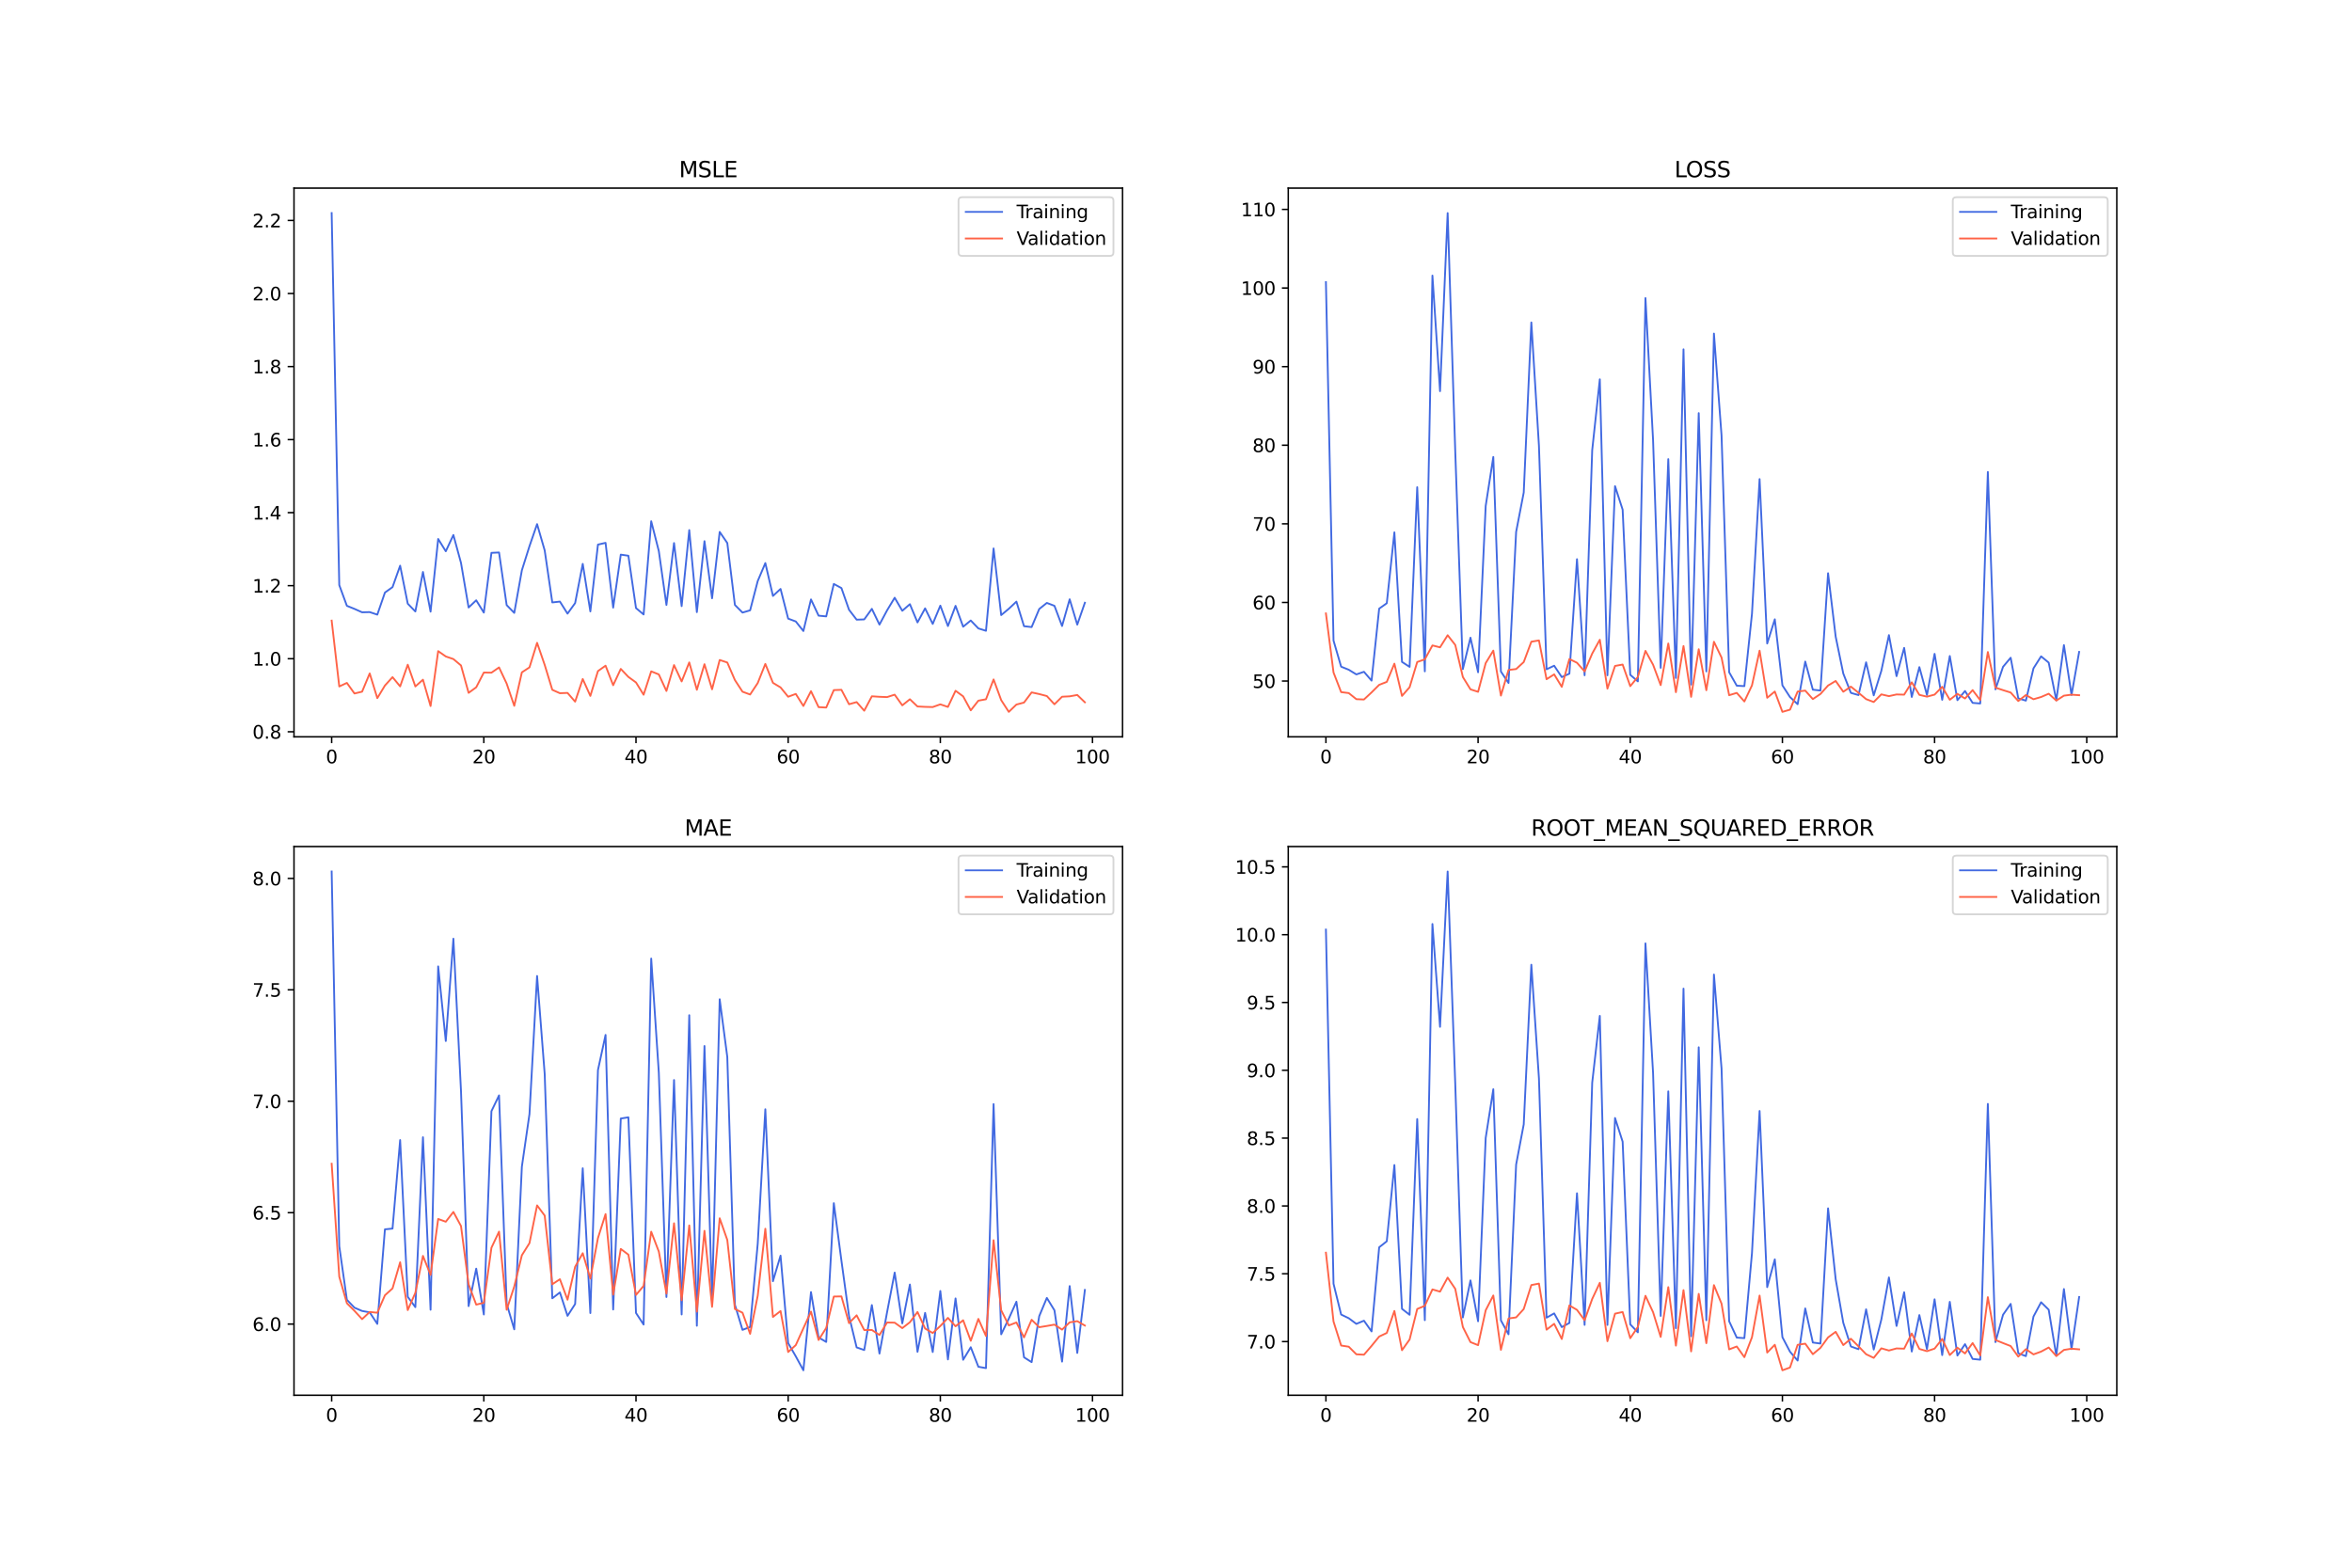 <?xml version="1.0" encoding="utf-8" standalone="no"?>
<!DOCTYPE svg PUBLIC "-//W3C//DTD SVG 1.1//EN"
  "http://www.w3.org/Graphics/SVG/1.1/DTD/svg11.dtd">
<svg xmlns:xlink="http://www.w3.org/1999/xlink" width="1296pt" height="864pt" viewBox="0 0 1296 864" xmlns="http://www.w3.org/2000/svg" version="1.1">
 <defs>
  <style type="text/css">*{stroke-linejoin: round; stroke-linecap: butt}</style>
 </defs>
 <g id="figure_1">
  <g id="patch_1">
   <path d="M 0 864 
L 1296 864 
L 1296 0 
L 0 0 
z
" style="fill: #ffffff"/>
  </g>
  <g id="axes_1">
   <g id="patch_2">
    <path d="M 162 406.08 
L 618.545 406.08 
L 618.545 103.68 
L 162 103.68 
z
" style="fill: #ffffff"/>
   </g>
   <g id="matplotlib.axis_1">
    <g id="xtick_1">
     <g id="line2d_1">
      <defs>
       <path id="mf949673b8b" d="M 0 0 
L 0 3.5 
" style="stroke: #000000; stroke-width: 0.8"/>
      </defs>
      <g>
       <use xlink:href="#mf949673b8b" x="182.752" y="406.08" style="stroke: #000000; stroke-width: 0.8"/>
      </g>
     </g>
     <g id="text_1">
      <!-- 0 -->
      <g transform="translate(179.571 420.678) scale(0.1 -0.1)">
       <defs>
        <path id="DejaVuSans-30" d="M 2034 4250 
Q 1547 4250 1301 3770 
Q 1056 3291 1056 2328 
Q 1056 1369 1301 889 
Q 1547 409 2034 409 
Q 2525 409 2770 889 
Q 3016 1369 3016 2328 
Q 3016 3291 2770 3770 
Q 2525 4250 2034 4250 
z
M 2034 4750 
Q 2819 4750 3233 4129 
Q 3647 3509 3647 2328 
Q 3647 1150 3233 529 
Q 2819 -91 2034 -91 
Q 1250 -91 836 529 
Q 422 1150 422 2328 
Q 422 3509 836 4129 
Q 1250 4750 2034 4750 
z
" transform="scale(0.016)"/>
       </defs>
       <use xlink:href="#DejaVuSans-30"/>
      </g>
     </g>
    </g>
    <g id="xtick_2">
     <g id="line2d_2">
      <g>
       <use xlink:href="#mf949673b8b" x="266.599" y="406.08" style="stroke: #000000; stroke-width: 0.8"/>
      </g>
     </g>
     <g id="text_2">
      <!-- 20 -->
      <g transform="translate(260.236 420.678) scale(0.1 -0.1)">
       <defs>
        <path id="DejaVuSans-32" d="M 1228 531 
L 3431 531 
L 3431 0 
L 469 0 
L 469 531 
Q 828 903 1448 1529 
Q 2069 2156 2228 2338 
Q 2531 2678 2651 2914 
Q 2772 3150 2772 3378 
Q 2772 3750 2511 3984 
Q 2250 4219 1831 4219 
Q 1534 4219 1204 4116 
Q 875 4013 500 3803 
L 500 4441 
Q 881 4594 1212 4672 
Q 1544 4750 1819 4750 
Q 2544 4750 2975 4387 
Q 3406 4025 3406 3419 
Q 3406 3131 3298 2873 
Q 3191 2616 2906 2266 
Q 2828 2175 2409 1742 
Q 1991 1309 1228 531 
z
" transform="scale(0.016)"/>
       </defs>
       <use xlink:href="#DejaVuSans-32"/>
       <use xlink:href="#DejaVuSans-30" x="63.623"/>
      </g>
     </g>
    </g>
    <g id="xtick_3">
     <g id="line2d_3">
      <g>
       <use xlink:href="#mf949673b8b" x="350.446" y="406.08" style="stroke: #000000; stroke-width: 0.8"/>
      </g>
     </g>
     <g id="text_3">
      <!-- 40 -->
      <g transform="translate(344.083 420.678) scale(0.1 -0.1)">
       <defs>
        <path id="DejaVuSans-34" d="M 2419 4116 
L 825 1625 
L 2419 1625 
L 2419 4116 
z
M 2253 4666 
L 3047 4666 
L 3047 1625 
L 3713 1625 
L 3713 1100 
L 3047 1100 
L 3047 0 
L 2419 0 
L 2419 1100 
L 313 1100 
L 313 1709 
L 2253 4666 
z
" transform="scale(0.016)"/>
       </defs>
       <use xlink:href="#DejaVuSans-34"/>
       <use xlink:href="#DejaVuSans-30" x="63.623"/>
      </g>
     </g>
    </g>
    <g id="xtick_4">
     <g id="line2d_4">
      <g>
       <use xlink:href="#mf949673b8b" x="434.292" y="406.08" style="stroke: #000000; stroke-width: 0.8"/>
      </g>
     </g>
     <g id="text_4">
      <!-- 60 -->
      <g transform="translate(427.93 420.678) scale(0.1 -0.1)">
       <defs>
        <path id="DejaVuSans-36" d="M 2113 2584 
Q 1688 2584 1439 2293 
Q 1191 2003 1191 1497 
Q 1191 994 1439 701 
Q 1688 409 2113 409 
Q 2538 409 2786 701 
Q 3034 994 3034 1497 
Q 3034 2003 2786 2293 
Q 2538 2584 2113 2584 
z
M 3366 4563 
L 3366 3988 
Q 3128 4100 2886 4159 
Q 2644 4219 2406 4219 
Q 1781 4219 1451 3797 
Q 1122 3375 1075 2522 
Q 1259 2794 1537 2939 
Q 1816 3084 2150 3084 
Q 2853 3084 3261 2657 
Q 3669 2231 3669 1497 
Q 3669 778 3244 343 
Q 2819 -91 2113 -91 
Q 1303 -91 875 529 
Q 447 1150 447 2328 
Q 447 3434 972 4092 
Q 1497 4750 2381 4750 
Q 2619 4750 2861 4703 
Q 3103 4656 3366 4563 
z
" transform="scale(0.016)"/>
       </defs>
       <use xlink:href="#DejaVuSans-36"/>
       <use xlink:href="#DejaVuSans-30" x="63.623"/>
      </g>
     </g>
    </g>
    <g id="xtick_5">
     <g id="line2d_5">
      <g>
       <use xlink:href="#mf949673b8b" x="518.139" y="406.08" style="stroke: #000000; stroke-width: 0.8"/>
      </g>
     </g>
     <g id="text_5">
      <!-- 80 -->
      <g transform="translate(511.776 420.678) scale(0.1 -0.1)">
       <defs>
        <path id="DejaVuSans-38" d="M 2034 2216 
Q 1584 2216 1326 1975 
Q 1069 1734 1069 1313 
Q 1069 891 1326 650 
Q 1584 409 2034 409 
Q 2484 409 2743 651 
Q 3003 894 3003 1313 
Q 3003 1734 2745 1975 
Q 2488 2216 2034 2216 
z
M 1403 2484 
Q 997 2584 770 2862 
Q 544 3141 544 3541 
Q 544 4100 942 4425 
Q 1341 4750 2034 4750 
Q 2731 4750 3128 4425 
Q 3525 4100 3525 3541 
Q 3525 3141 3298 2862 
Q 3072 2584 2669 2484 
Q 3125 2378 3379 2068 
Q 3634 1759 3634 1313 
Q 3634 634 3220 271 
Q 2806 -91 2034 -91 
Q 1263 -91 848 271 
Q 434 634 434 1313 
Q 434 1759 690 2068 
Q 947 2378 1403 2484 
z
M 1172 3481 
Q 1172 3119 1398 2916 
Q 1625 2713 2034 2713 
Q 2441 2713 2670 2916 
Q 2900 3119 2900 3481 
Q 2900 3844 2670 4047 
Q 2441 4250 2034 4250 
Q 1625 4250 1398 4047 
Q 1172 3844 1172 3481 
z
" transform="scale(0.016)"/>
       </defs>
       <use xlink:href="#DejaVuSans-38"/>
       <use xlink:href="#DejaVuSans-30" x="63.623"/>
      </g>
     </g>
    </g>
    <g id="xtick_6">
     <g id="line2d_6">
      <g>
       <use xlink:href="#mf949673b8b" x="601.986" y="406.08" style="stroke: #000000; stroke-width: 0.8"/>
      </g>
     </g>
     <g id="text_6">
      <!-- 100 -->
      <g transform="translate(592.442 420.678) scale(0.1 -0.1)">
       <defs>
        <path id="DejaVuSans-31" d="M 794 531 
L 1825 531 
L 1825 4091 
L 703 3866 
L 703 4441 
L 1819 4666 
L 2450 4666 
L 2450 531 
L 3481 531 
L 3481 0 
L 794 0 
L 794 531 
z
" transform="scale(0.016)"/>
       </defs>
       <use xlink:href="#DejaVuSans-31"/>
       <use xlink:href="#DejaVuSans-30" x="63.623"/>
       <use xlink:href="#DejaVuSans-30" x="127.246"/>
      </g>
     </g>
    </g>
   </g>
   <g id="matplotlib.axis_2">
    <g id="ytick_1">
     <g id="line2d_7">
      <defs>
       <path id="m1b4056382f" d="M 0 0 
L -3.5 0 
" style="stroke: #000000; stroke-width: 0.8"/>
      </defs>
      <g>
       <use xlink:href="#m1b4056382f" x="162" y="403.299" style="stroke: #000000; stroke-width: 0.8"/>
      </g>
     </g>
     <g id="text_7">
      <!-- 0.8 -->
      <g transform="translate(139.097 407.099) scale(0.1 -0.1)">
       <defs>
        <path id="DejaVuSans-2e" d="M 684 794 
L 1344 794 
L 1344 0 
L 684 0 
L 684 794 
z
" transform="scale(0.016)"/>
       </defs>
       <use xlink:href="#DejaVuSans-30"/>
       <use xlink:href="#DejaVuSans-2e" x="63.623"/>
       <use xlink:href="#DejaVuSans-38" x="95.41"/>
      </g>
     </g>
    </g>
    <g id="ytick_2">
     <g id="line2d_8">
      <g>
       <use xlink:href="#m1b4056382f" x="162" y="363.042" style="stroke: #000000; stroke-width: 0.8"/>
      </g>
     </g>
     <g id="text_8">
      <!-- 1.0 -->
      <g transform="translate(139.097 366.842) scale(0.1 -0.1)">
       <use xlink:href="#DejaVuSans-31"/>
       <use xlink:href="#DejaVuSans-2e" x="63.623"/>
       <use xlink:href="#DejaVuSans-30" x="95.41"/>
      </g>
     </g>
    </g>
    <g id="ytick_3">
     <g id="line2d_9">
      <g>
       <use xlink:href="#m1b4056382f" x="162" y="322.786" style="stroke: #000000; stroke-width: 0.8"/>
      </g>
     </g>
     <g id="text_9">
      <!-- 1.2 -->
      <g transform="translate(139.097 326.585) scale(0.1 -0.1)">
       <use xlink:href="#DejaVuSans-31"/>
       <use xlink:href="#DejaVuSans-2e" x="63.623"/>
       <use xlink:href="#DejaVuSans-32" x="95.41"/>
      </g>
     </g>
    </g>
    <g id="ytick_4">
     <g id="line2d_10">
      <g>
       <use xlink:href="#m1b4056382f" x="162" y="282.529" style="stroke: #000000; stroke-width: 0.8"/>
      </g>
     </g>
     <g id="text_10">
      <!-- 1.4 -->
      <g transform="translate(139.097 286.328) scale(0.1 -0.1)">
       <use xlink:href="#DejaVuSans-31"/>
       <use xlink:href="#DejaVuSans-2e" x="63.623"/>
       <use xlink:href="#DejaVuSans-34" x="95.41"/>
      </g>
     </g>
    </g>
    <g id="ytick_5">
     <g id="line2d_11">
      <g>
       <use xlink:href="#m1b4056382f" x="162" y="242.272" style="stroke: #000000; stroke-width: 0.8"/>
      </g>
     </g>
     <g id="text_11">
      <!-- 1.6 -->
      <g transform="translate(139.097 246.071) scale(0.1 -0.1)">
       <use xlink:href="#DejaVuSans-31"/>
       <use xlink:href="#DejaVuSans-2e" x="63.623"/>
       <use xlink:href="#DejaVuSans-36" x="95.41"/>
      </g>
     </g>
    </g>
    <g id="ytick_6">
     <g id="line2d_12">
      <g>
       <use xlink:href="#m1b4056382f" x="162" y="202.015" style="stroke: #000000; stroke-width: 0.8"/>
      </g>
     </g>
     <g id="text_12">
      <!-- 1.8 -->
      <g transform="translate(139.097 205.814) scale(0.1 -0.1)">
       <use xlink:href="#DejaVuSans-31"/>
       <use xlink:href="#DejaVuSans-2e" x="63.623"/>
       <use xlink:href="#DejaVuSans-38" x="95.41"/>
      </g>
     </g>
    </g>
    <g id="ytick_7">
     <g id="line2d_13">
      <g>
       <use xlink:href="#m1b4056382f" x="162" y="161.758" style="stroke: #000000; stroke-width: 0.8"/>
      </g>
     </g>
     <g id="text_13">
      <!-- 2.0 -->
      <g transform="translate(139.097 165.557) scale(0.1 -0.1)">
       <use xlink:href="#DejaVuSans-32"/>
       <use xlink:href="#DejaVuSans-2e" x="63.623"/>
       <use xlink:href="#DejaVuSans-30" x="95.41"/>
      </g>
     </g>
    </g>
    <g id="ytick_8">
     <g id="line2d_14">
      <g>
       <use xlink:href="#m1b4056382f" x="162" y="121.501" style="stroke: #000000; stroke-width: 0.8"/>
      </g>
     </g>
     <g id="text_14">
      <!-- 2.2 -->
      <g transform="translate(139.097 125.3) scale(0.1 -0.1)">
       <use xlink:href="#DejaVuSans-32"/>
       <use xlink:href="#DejaVuSans-2e" x="63.623"/>
       <use xlink:href="#DejaVuSans-32" x="95.41"/>
      </g>
     </g>
    </g>
   </g>
   <g id="line2d_15">
    <path d="M 182.752 117.425 
L 186.944 322.461 
L 191.137 333.884 
L 195.329 335.577 
L 199.521 337.454 
L 203.714 337.348 
L 207.906 338.741 
L 212.098 326.586 
L 216.291 323.585 
L 220.483 311.758 
L 224.675 332.705 
L 228.868 337.003 
L 233.06 315.232 
L 237.252 337.101 
L 241.445 297.043 
L 245.637 303.824 
L 249.829 294.851 
L 254.022 310.256 
L 258.214 334.812 
L 262.406 330.842 
L 266.599 337.628 
L 270.791 304.691 
L 274.983 304.488 
L 279.176 333.49 
L 283.368 337.777 
L 287.56 314.314 
L 291.753 301.007 
L 295.945 288.86 
L 300.137 303.347 
L 304.33 332.021 
L 308.522 331.545 
L 312.714 338.195 
L 316.907 332.379 
L 321.099 310.767 
L 325.292 336.974 
L 329.484 300.144 
L 333.676 299.178 
L 337.869 334.88 
L 342.061 305.669 
L 346.253 306.283 
L 350.446 335.127 
L 354.638 338.652 
L 358.83 287.271 
L 363.023 303.722 
L 367.215 333.409 
L 371.407 299.291 
L 375.6 334.05 
L 379.792 292.147 
L 383.984 337.364 
L 388.177 298.254 
L 392.369 329.731 
L 396.561 293.157 
L 400.754 299.275 
L 404.946 333.394 
L 409.138 337.608 
L 413.331 336.369 
L 417.523 320.235 
L 421.715 310.329 
L 425.908 328.443 
L 430.1 324.584 
L 434.292 340.942 
L 438.485 342.508 
L 442.677 347.777 
L 446.869 330.35 
L 451.062 339.309 
L 455.254 339.714 
L 459.446 321.821 
L 463.639 324.101 
L 467.831 336.059 
L 472.023 341.519 
L 476.216 341.377 
L 480.408 335.555 
L 484.6 344.234 
L 488.793 336.397 
L 492.985 329.422 
L 497.177 336.617 
L 501.37 332.988 
L 505.562 343.03 
L 509.754 335.287 
L 513.947 343.858 
L 518.139 333.782 
L 522.331 345.052 
L 526.524 333.898 
L 530.716 345.402 
L 534.908 341.969 
L 539.101 346.336 
L 543.293 347.649 
L 547.485 302.274 
L 551.678 338.998 
L 555.87 335.514 
L 560.062 331.56 
L 564.255 345.111 
L 568.447 345.598 
L 572.639 335.636 
L 576.832 332.285 
L 581.024 333.889 
L 585.216 345.013 
L 589.409 330.278 
L 593.601 344.247 
L 597.793 332.179 
" clip-path="url(#p994497c52e)" style="fill: none; stroke: #4169e1; stroke-linecap: square"/>
   </g>
   <g id="line2d_16">
    <path d="M 182.752 342.034 
L 186.944 378.325 
L 191.137 376.37 
L 195.329 382.21 
L 199.521 381.199 
L 203.714 371.149 
L 207.906 384.766 
L 212.098 377.823 
L 216.291 373.199 
L 220.483 378.289 
L 224.675 366.341 
L 228.868 378.328 
L 233.06 374.598 
L 237.252 389.12 
L 241.445 358.863 
L 245.637 361.794 
L 249.829 363.227 
L 254.022 366.747 
L 258.214 381.852 
L 262.406 378.782 
L 266.599 370.658 
L 270.791 370.732 
L 274.983 367.841 
L 279.176 376.727 
L 283.368 388.989 
L 287.56 370.556 
L 291.753 367.806 
L 295.945 354.278 
L 300.137 366.441 
L 304.33 380.185 
L 308.522 382.054 
L 312.714 381.879 
L 316.907 386.702 
L 321.099 374.214 
L 325.292 383.537 
L 329.484 369.854 
L 333.676 366.878 
L 337.869 377.65 
L 342.061 368.66 
L 346.253 373.068 
L 350.446 376.119 
L 354.638 382.892 
L 358.83 370.004 
L 363.023 371.703 
L 367.215 380.822 
L 371.407 366.542 
L 375.6 375.563 
L 379.792 365.076 
L 383.984 380.162 
L 388.177 366.058 
L 392.369 379.897 
L 396.561 363.734 
L 400.754 365.125 
L 404.946 374.794 
L 409.138 381.222 
L 413.331 382.765 
L 417.523 376.451 
L 421.715 365.902 
L 425.908 376.334 
L 430.1 378.855 
L 434.292 383.998 
L 438.485 382.442 
L 442.677 389.094 
L 446.869 380.933 
L 451.062 389.73 
L 455.254 389.952 
L 459.446 380.332 
L 463.639 380.175 
L 467.831 388.123 
L 472.023 386.946 
L 476.216 391.691 
L 480.408 383.75 
L 484.6 384.022 
L 488.793 384.183 
L 492.985 382.853 
L 497.177 388.738 
L 501.37 385.379 
L 505.562 389.36 
L 509.754 389.577 
L 513.947 389.679 
L 518.139 388.187 
L 522.331 389.609 
L 526.524 380.703 
L 530.716 383.778 
L 534.908 391.491 
L 539.101 386.158 
L 543.293 385.389 
L 547.485 374.451 
L 551.678 385.874 
L 555.87 392.335 
L 560.062 388.306 
L 564.255 387.199 
L 568.447 381.604 
L 572.639 382.518 
L 576.832 383.609 
L 581.024 388.145 
L 585.216 383.98 
L 589.409 383.771 
L 593.601 383.018 
L 597.793 387.059 
" clip-path="url(#p994497c52e)" style="fill: none; stroke: #ff6347; stroke-linecap: square"/>
   </g>
   <g id="patch_3">
    <path d="M 162 406.08 
L 162 103.68 
" style="fill: none; stroke: #000000; stroke-width: 0.8; stroke-linejoin: miter; stroke-linecap: square"/>
   </g>
   <g id="patch_4">
    <path d="M 618.545 406.08 
L 618.545 103.68 
" style="fill: none; stroke: #000000; stroke-width: 0.8; stroke-linejoin: miter; stroke-linecap: square"/>
   </g>
   <g id="patch_5">
    <path d="M 162 406.08 
L 618.545 406.08 
" style="fill: none; stroke: #000000; stroke-width: 0.8; stroke-linejoin: miter; stroke-linecap: square"/>
   </g>
   <g id="patch_6">
    <path d="M 162 103.68 
L 618.545 103.68 
" style="fill: none; stroke: #000000; stroke-width: 0.8; stroke-linejoin: miter; stroke-linecap: square"/>
   </g>
   <g id="text_15">
    <!-- MSLE -->
    <g transform="translate(374.152 97.68) scale(0.12 -0.12)">
     <defs>
      <path id="DejaVuSans-4d" d="M 628 4666 
L 1569 4666 
L 2759 1491 
L 3956 4666 
L 4897 4666 
L 4897 0 
L 4281 0 
L 4281 4097 
L 3078 897 
L 2444 897 
L 1241 4097 
L 1241 0 
L 628 0 
L 628 4666 
z
" transform="scale(0.016)"/>
      <path id="DejaVuSans-53" d="M 3425 4513 
L 3425 3897 
Q 3066 4069 2747 4153 
Q 2428 4238 2131 4238 
Q 1616 4238 1336 4038 
Q 1056 3838 1056 3469 
Q 1056 3159 1242 3001 
Q 1428 2844 1947 2747 
L 2328 2669 
Q 3034 2534 3370 2195 
Q 3706 1856 3706 1288 
Q 3706 609 3251 259 
Q 2797 -91 1919 -91 
Q 1588 -91 1214 -16 
Q 841 59 441 206 
L 441 856 
Q 825 641 1194 531 
Q 1563 422 1919 422 
Q 2459 422 2753 634 
Q 3047 847 3047 1241 
Q 3047 1584 2836 1778 
Q 2625 1972 2144 2069 
L 1759 2144 
Q 1053 2284 737 2584 
Q 422 2884 422 3419 
Q 422 4038 858 4394 
Q 1294 4750 2059 4750 
Q 2388 4750 2728 4690 
Q 3069 4631 3425 4513 
z
" transform="scale(0.016)"/>
      <path id="DejaVuSans-4c" d="M 628 4666 
L 1259 4666 
L 1259 531 
L 3531 531 
L 3531 0 
L 628 0 
L 628 4666 
z
" transform="scale(0.016)"/>
      <path id="DejaVuSans-45" d="M 628 4666 
L 3578 4666 
L 3578 4134 
L 1259 4134 
L 1259 2753 
L 3481 2753 
L 3481 2222 
L 1259 2222 
L 1259 531 
L 3634 531 
L 3634 0 
L 628 0 
L 628 4666 
z
" transform="scale(0.016)"/>
     </defs>
     <use xlink:href="#DejaVuSans-4d"/>
     <use xlink:href="#DejaVuSans-53" x="86.279"/>
     <use xlink:href="#DejaVuSans-4c" x="149.756"/>
     <use xlink:href="#DejaVuSans-45" x="205.469"/>
    </g>
   </g>
   <g id="legend_1">
    <g id="patch_7">
     <path d="M 530.164 141.036 
L 611.545 141.036 
Q 613.545 141.036 613.545 139.036 
L 613.545 110.68 
Q 613.545 108.68 611.545 108.68 
L 530.164 108.68 
Q 528.164 108.68 528.164 110.68 
L 528.164 139.036 
Q 528.164 141.036 530.164 141.036 
z
" style="fill: #ffffff; opacity: 0.8; stroke: #cccccc; stroke-linejoin: miter"/>
    </g>
    <g id="line2d_17">
     <path d="M 532.164 116.778 
L 542.164 116.778 
L 552.164 116.778 
" style="fill: none; stroke: #4169e1; stroke-linecap: square"/>
    </g>
    <g id="text_16">
     <!-- Training -->
     <g transform="translate(560.164 120.278) scale(0.1 -0.1)">
      <defs>
       <path id="DejaVuSans-54" d="M -19 4666 
L 3928 4666 
L 3928 4134 
L 2272 4134 
L 2272 0 
L 1638 0 
L 1638 4134 
L -19 4134 
L -19 4666 
z
" transform="scale(0.016)"/>
       <path id="DejaVuSans-72" d="M 2631 2963 
Q 2534 3019 2420 3045 
Q 2306 3072 2169 3072 
Q 1681 3072 1420 2755 
Q 1159 2438 1159 1844 
L 1159 0 
L 581 0 
L 581 3500 
L 1159 3500 
L 1159 2956 
Q 1341 3275 1631 3429 
Q 1922 3584 2338 3584 
Q 2397 3584 2469 3576 
Q 2541 3569 2628 3553 
L 2631 2963 
z
" transform="scale(0.016)"/>
       <path id="DejaVuSans-61" d="M 2194 1759 
Q 1497 1759 1228 1600 
Q 959 1441 959 1056 
Q 959 750 1161 570 
Q 1363 391 1709 391 
Q 2188 391 2477 730 
Q 2766 1069 2766 1631 
L 2766 1759 
L 2194 1759 
z
M 3341 1997 
L 3341 0 
L 2766 0 
L 2766 531 
Q 2569 213 2275 61 
Q 1981 -91 1556 -91 
Q 1019 -91 701 211 
Q 384 513 384 1019 
Q 384 1609 779 1909 
Q 1175 2209 1959 2209 
L 2766 2209 
L 2766 2266 
Q 2766 2663 2505 2880 
Q 2244 3097 1772 3097 
Q 1472 3097 1187 3025 
Q 903 2953 641 2809 
L 641 3341 
Q 956 3463 1253 3523 
Q 1550 3584 1831 3584 
Q 2591 3584 2966 3190 
Q 3341 2797 3341 1997 
z
" transform="scale(0.016)"/>
       <path id="DejaVuSans-69" d="M 603 3500 
L 1178 3500 
L 1178 0 
L 603 0 
L 603 3500 
z
M 603 4863 
L 1178 4863 
L 1178 4134 
L 603 4134 
L 603 4863 
z
" transform="scale(0.016)"/>
       <path id="DejaVuSans-6e" d="M 3513 2113 
L 3513 0 
L 2938 0 
L 2938 2094 
Q 2938 2591 2744 2837 
Q 2550 3084 2163 3084 
Q 1697 3084 1428 2787 
Q 1159 2491 1159 1978 
L 1159 0 
L 581 0 
L 581 3500 
L 1159 3500 
L 1159 2956 
Q 1366 3272 1645 3428 
Q 1925 3584 2291 3584 
Q 2894 3584 3203 3211 
Q 3513 2838 3513 2113 
z
" transform="scale(0.016)"/>
       <path id="DejaVuSans-67" d="M 2906 1791 
Q 2906 2416 2648 2759 
Q 2391 3103 1925 3103 
Q 1463 3103 1205 2759 
Q 947 2416 947 1791 
Q 947 1169 1205 825 
Q 1463 481 1925 481 
Q 2391 481 2648 825 
Q 2906 1169 2906 1791 
z
M 3481 434 
Q 3481 -459 3084 -895 
Q 2688 -1331 1869 -1331 
Q 1566 -1331 1297 -1286 
Q 1028 -1241 775 -1147 
L 775 -588 
Q 1028 -725 1275 -790 
Q 1522 -856 1778 -856 
Q 2344 -856 2625 -561 
Q 2906 -266 2906 331 
L 2906 616 
Q 2728 306 2450 153 
Q 2172 0 1784 0 
Q 1141 0 747 490 
Q 353 981 353 1791 
Q 353 2603 747 3093 
Q 1141 3584 1784 3584 
Q 2172 3584 2450 3431 
Q 2728 3278 2906 2969 
L 2906 3500 
L 3481 3500 
L 3481 434 
z
" transform="scale(0.016)"/>
      </defs>
      <use xlink:href="#DejaVuSans-54"/>
      <use xlink:href="#DejaVuSans-72" x="46.334"/>
      <use xlink:href="#DejaVuSans-61" x="87.447"/>
      <use xlink:href="#DejaVuSans-69" x="148.727"/>
      <use xlink:href="#DejaVuSans-6e" x="176.51"/>
      <use xlink:href="#DejaVuSans-69" x="239.889"/>
      <use xlink:href="#DejaVuSans-6e" x="267.672"/>
      <use xlink:href="#DejaVuSans-67" x="331.051"/>
     </g>
    </g>
    <g id="line2d_18">
     <path d="M 532.164 131.457 
L 542.164 131.457 
L 552.164 131.457 
" style="fill: none; stroke: #ff6347; stroke-linecap: square"/>
    </g>
    <g id="text_17">
     <!-- Validation -->
     <g transform="translate(560.164 134.957) scale(0.1 -0.1)">
      <defs>
       <path id="DejaVuSans-56" d="M 1831 0 
L 50 4666 
L 709 4666 
L 2188 738 
L 3669 4666 
L 4325 4666 
L 2547 0 
L 1831 0 
z
" transform="scale(0.016)"/>
       <path id="DejaVuSans-6c" d="M 603 4863 
L 1178 4863 
L 1178 0 
L 603 0 
L 603 4863 
z
" transform="scale(0.016)"/>
       <path id="DejaVuSans-64" d="M 2906 2969 
L 2906 4863 
L 3481 4863 
L 3481 0 
L 2906 0 
L 2906 525 
Q 2725 213 2448 61 
Q 2172 -91 1784 -91 
Q 1150 -91 751 415 
Q 353 922 353 1747 
Q 353 2572 751 3078 
Q 1150 3584 1784 3584 
Q 2172 3584 2448 3432 
Q 2725 3281 2906 2969 
z
M 947 1747 
Q 947 1113 1208 752 
Q 1469 391 1925 391 
Q 2381 391 2643 752 
Q 2906 1113 2906 1747 
Q 2906 2381 2643 2742 
Q 2381 3103 1925 3103 
Q 1469 3103 1208 2742 
Q 947 2381 947 1747 
z
" transform="scale(0.016)"/>
       <path id="DejaVuSans-74" d="M 1172 4494 
L 1172 3500 
L 2356 3500 
L 2356 3053 
L 1172 3053 
L 1172 1153 
Q 1172 725 1289 603 
Q 1406 481 1766 481 
L 2356 481 
L 2356 0 
L 1766 0 
Q 1100 0 847 248 
Q 594 497 594 1153 
L 594 3053 
L 172 3053 
L 172 3500 
L 594 3500 
L 594 4494 
L 1172 4494 
z
" transform="scale(0.016)"/>
       <path id="DejaVuSans-6f" d="M 1959 3097 
Q 1497 3097 1228 2736 
Q 959 2375 959 1747 
Q 959 1119 1226 758 
Q 1494 397 1959 397 
Q 2419 397 2687 759 
Q 2956 1122 2956 1747 
Q 2956 2369 2687 2733 
Q 2419 3097 1959 3097 
z
M 1959 3584 
Q 2709 3584 3137 3096 
Q 3566 2609 3566 1747 
Q 3566 888 3137 398 
Q 2709 -91 1959 -91 
Q 1206 -91 779 398 
Q 353 888 353 1747 
Q 353 2609 779 3096 
Q 1206 3584 1959 3584 
z
" transform="scale(0.016)"/>
      </defs>
      <use xlink:href="#DejaVuSans-56"/>
      <use xlink:href="#DejaVuSans-61" x="60.658"/>
      <use xlink:href="#DejaVuSans-6c" x="121.938"/>
      <use xlink:href="#DejaVuSans-69" x="149.721"/>
      <use xlink:href="#DejaVuSans-64" x="177.504"/>
      <use xlink:href="#DejaVuSans-61" x="240.98"/>
      <use xlink:href="#DejaVuSans-74" x="302.26"/>
      <use xlink:href="#DejaVuSans-69" x="341.469"/>
      <use xlink:href="#DejaVuSans-6f" x="369.252"/>
      <use xlink:href="#DejaVuSans-6e" x="430.434"/>
     </g>
    </g>
   </g>
  </g>
  <g id="axes_2">
   <g id="patch_8">
    <path d="M 709.855 406.08 
L 1166.4 406.08 
L 1166.4 103.68 
L 709.855 103.68 
z
" style="fill: #ffffff"/>
   </g>
   <g id="matplotlib.axis_3">
    <g id="xtick_7">
     <g id="line2d_19">
      <g>
       <use xlink:href="#mf949673b8b" x="730.607" y="406.08" style="stroke: #000000; stroke-width: 0.8"/>
      </g>
     </g>
     <g id="text_18">
      <!-- 0 -->
      <g transform="translate(727.425 420.678) scale(0.1 -0.1)">
       <use xlink:href="#DejaVuSans-30"/>
      </g>
     </g>
    </g>
    <g id="xtick_8">
     <g id="line2d_20">
      <g>
       <use xlink:href="#mf949673b8b" x="814.453" y="406.08" style="stroke: #000000; stroke-width: 0.8"/>
      </g>
     </g>
     <g id="text_19">
      <!-- 20 -->
      <g transform="translate(808.091 420.678) scale(0.1 -0.1)">
       <use xlink:href="#DejaVuSans-32"/>
       <use xlink:href="#DejaVuSans-30" x="63.623"/>
      </g>
     </g>
    </g>
    <g id="xtick_9">
     <g id="line2d_21">
      <g>
       <use xlink:href="#mf949673b8b" x="898.3" y="406.08" style="stroke: #000000; stroke-width: 0.8"/>
      </g>
     </g>
     <g id="text_20">
      <!-- 40 -->
      <g transform="translate(891.938 420.678) scale(0.1 -0.1)">
       <use xlink:href="#DejaVuSans-34"/>
       <use xlink:href="#DejaVuSans-30" x="63.623"/>
      </g>
     </g>
    </g>
    <g id="xtick_10">
     <g id="line2d_22">
      <g>
       <use xlink:href="#mf949673b8b" x="982.147" y="406.08" style="stroke: #000000; stroke-width: 0.8"/>
      </g>
     </g>
     <g id="text_21">
      <!-- 60 -->
      <g transform="translate(975.784 420.678) scale(0.1 -0.1)">
       <use xlink:href="#DejaVuSans-36"/>
       <use xlink:href="#DejaVuSans-30" x="63.623"/>
      </g>
     </g>
    </g>
    <g id="xtick_11">
     <g id="line2d_23">
      <g>
       <use xlink:href="#mf949673b8b" x="1065.994" y="406.08" style="stroke: #000000; stroke-width: 0.8"/>
      </g>
     </g>
     <g id="text_22">
      <!-- 80 -->
      <g transform="translate(1059.631 420.678) scale(0.1 -0.1)">
       <use xlink:href="#DejaVuSans-38"/>
       <use xlink:href="#DejaVuSans-30" x="63.623"/>
      </g>
     </g>
    </g>
    <g id="xtick_12">
     <g id="line2d_24">
      <g>
       <use xlink:href="#mf949673b8b" x="1149.84" y="406.08" style="stroke: #000000; stroke-width: 0.8"/>
      </g>
     </g>
     <g id="text_23">
      <!-- 100 -->
      <g transform="translate(1140.297 420.678) scale(0.1 -0.1)">
       <use xlink:href="#DejaVuSans-31"/>
       <use xlink:href="#DejaVuSans-30" x="63.623"/>
       <use xlink:href="#DejaVuSans-30" x="127.246"/>
      </g>
     </g>
    </g>
   </g>
   <g id="matplotlib.axis_4">
    <g id="ytick_9">
     <g id="line2d_25">
      <g>
       <use xlink:href="#m1b4056382f" x="709.855" y="375.351" style="stroke: #000000; stroke-width: 0.8"/>
      </g>
     </g>
     <g id="text_24">
      <!-- 50 -->
      <g transform="translate(690.13 379.15) scale(0.1 -0.1)">
       <defs>
        <path id="DejaVuSans-35" d="M 691 4666 
L 3169 4666 
L 3169 4134 
L 1269 4134 
L 1269 2991 
Q 1406 3038 1543 3061 
Q 1681 3084 1819 3084 
Q 2600 3084 3056 2656 
Q 3513 2228 3513 1497 
Q 3513 744 3044 326 
Q 2575 -91 1722 -91 
Q 1428 -91 1123 -41 
Q 819 9 494 109 
L 494 744 
Q 775 591 1075 516 
Q 1375 441 1709 441 
Q 2250 441 2565 725 
Q 2881 1009 2881 1497 
Q 2881 1984 2565 2268 
Q 2250 2553 1709 2553 
Q 1456 2553 1204 2497 
Q 953 2441 691 2322 
L 691 4666 
z
" transform="scale(0.016)"/>
       </defs>
       <use xlink:href="#DejaVuSans-35"/>
       <use xlink:href="#DejaVuSans-30" x="63.623"/>
      </g>
     </g>
    </g>
    <g id="ytick_10">
     <g id="line2d_26">
      <g>
       <use xlink:href="#m1b4056382f" x="709.855" y="332.027" style="stroke: #000000; stroke-width: 0.8"/>
      </g>
     </g>
     <g id="text_25">
      <!-- 60 -->
      <g transform="translate(690.13 335.827) scale(0.1 -0.1)">
       <use xlink:href="#DejaVuSans-36"/>
       <use xlink:href="#DejaVuSans-30" x="63.623"/>
      </g>
     </g>
    </g>
    <g id="ytick_11">
     <g id="line2d_27">
      <g>
       <use xlink:href="#m1b4056382f" x="709.855" y="288.704" style="stroke: #000000; stroke-width: 0.8"/>
      </g>
     </g>
     <g id="text_26">
      <!-- 70 -->
      <g transform="translate(690.13 292.503) scale(0.1 -0.1)">
       <defs>
        <path id="DejaVuSans-37" d="M 525 4666 
L 3525 4666 
L 3525 4397 
L 1831 0 
L 1172 0 
L 2766 4134 
L 525 4134 
L 525 4666 
z
" transform="scale(0.016)"/>
       </defs>
       <use xlink:href="#DejaVuSans-37"/>
       <use xlink:href="#DejaVuSans-30" x="63.623"/>
      </g>
     </g>
    </g>
    <g id="ytick_12">
     <g id="line2d_28">
      <g>
       <use xlink:href="#m1b4056382f" x="709.855" y="245.38" style="stroke: #000000; stroke-width: 0.8"/>
      </g>
     </g>
     <g id="text_27">
      <!-- 80 -->
      <g transform="translate(690.13 249.18) scale(0.1 -0.1)">
       <use xlink:href="#DejaVuSans-38"/>
       <use xlink:href="#DejaVuSans-30" x="63.623"/>
      </g>
     </g>
    </g>
    <g id="ytick_13">
     <g id="line2d_29">
      <g>
       <use xlink:href="#m1b4056382f" x="709.855" y="202.057" style="stroke: #000000; stroke-width: 0.8"/>
      </g>
     </g>
     <g id="text_28">
      <!-- 90 -->
      <g transform="translate(690.13 205.856) scale(0.1 -0.1)">
       <defs>
        <path id="DejaVuSans-39" d="M 703 97 
L 703 672 
Q 941 559 1184 500 
Q 1428 441 1663 441 
Q 2288 441 2617 861 
Q 2947 1281 2994 2138 
Q 2813 1869 2534 1725 
Q 2256 1581 1919 1581 
Q 1219 1581 811 2004 
Q 403 2428 403 3163 
Q 403 3881 828 4315 
Q 1253 4750 1959 4750 
Q 2769 4750 3195 4129 
Q 3622 3509 3622 2328 
Q 3622 1225 3098 567 
Q 2575 -91 1691 -91 
Q 1453 -91 1209 -44 
Q 966 3 703 97 
z
M 1959 2075 
Q 2384 2075 2632 2365 
Q 2881 2656 2881 3163 
Q 2881 3666 2632 3958 
Q 2384 4250 1959 4250 
Q 1534 4250 1286 3958 
Q 1038 3666 1038 3163 
Q 1038 2656 1286 2365 
Q 1534 2075 1959 2075 
z
" transform="scale(0.016)"/>
       </defs>
       <use xlink:href="#DejaVuSans-39"/>
       <use xlink:href="#DejaVuSans-30" x="63.623"/>
      </g>
     </g>
    </g>
    <g id="ytick_14">
     <g id="line2d_30">
      <g>
       <use xlink:href="#m1b4056382f" x="709.855" y="158.734" style="stroke: #000000; stroke-width: 0.8"/>
      </g>
     </g>
     <g id="text_29">
      <!-- 100 -->
      <g transform="translate(683.767 162.533) scale(0.1 -0.1)">
       <use xlink:href="#DejaVuSans-31"/>
       <use xlink:href="#DejaVuSans-30" x="63.623"/>
       <use xlink:href="#DejaVuSans-30" x="127.246"/>
      </g>
     </g>
    </g>
    <g id="ytick_15">
     <g id="line2d_31">
      <g>
       <use xlink:href="#m1b4056382f" x="709.855" y="115.41" style="stroke: #000000; stroke-width: 0.8"/>
      </g>
     </g>
     <g id="text_30">
      <!-- 110 -->
      <g transform="translate(683.767 119.209) scale(0.1 -0.1)">
       <use xlink:href="#DejaVuSans-31"/>
       <use xlink:href="#DejaVuSans-31" x="63.623"/>
       <use xlink:href="#DejaVuSans-30" x="127.246"/>
      </g>
     </g>
    </g>
   </g>
   <g id="line2d_32">
    <path d="M 730.607 155.482 
L 734.799 353.036 
L 738.991 367.423 
L 743.184 369.111 
L 747.376 371.693 
L 751.568 370.243 
L 755.761 375.121 
L 759.953 335.423 
L 764.145 332.462 
L 768.338 293.397 
L 772.53 364.794 
L 776.722 367.534 
L 780.915 268.514 
L 785.107 370.012 
L 789.299 151.88 
L 793.492 215.597 
L 797.684 117.425 
L 801.876 248.83 
L 806.069 368.763 
L 810.261 351.444 
L 814.453 370.503 
L 818.646 278.852 
L 822.838 251.84 
L 827.03 370.096 
L 831.223 376.416 
L 835.415 293.161 
L 839.607 271.446 
L 843.8 177.711 
L 847.992 245.732 
L 852.184 368.864 
L 856.377 366.891 
L 860.569 373.166 
L 864.761 371.276 
L 868.954 308.182 
L 873.146 372.16 
L 877.338 248.133 
L 881.531 209.044 
L 885.723 372.185 
L 889.915 267.932 
L 894.108 280.885 
L 898.3 371.918 
L 902.492 375.532 
L 906.685 164.281 
L 910.877 242.634 
L 915.069 368.056 
L 919.262 253.036 
L 923.454 373.649 
L 927.646 192.51 
L 931.839 377.297 
L 936.031 227.678 
L 940.223 370.039 
L 944.416 183.83 
L 948.608 240.054 
L 952.8 370.497 
L 956.993 377.899 
L 961.185 378.141 
L 965.377 338.269 
L 969.57 264.036 
L 973.762 354.645 
L 977.954 341.322 
L 982.147 377.724 
L 986.339 384.199 
L 990.531 388.093 
L 994.724 364.612 
L 998.916 380.106 
L 1003.108 380.566 
L 1007.301 315.926 
L 1011.493 350.863 
L 1015.686 371.211 
L 1019.878 381.869 
L 1024.07 383.078 
L 1028.263 365.024 
L 1032.455 383.23 
L 1036.647 369.747 
L 1040.84 350.039 
L 1045.032 372.646 
L 1049.224 357.067 
L 1053.417 384.123 
L 1057.609 367.671 
L 1061.801 383.045 
L 1065.994 360.358 
L 1070.186 385.686 
L 1074.378 361.546 
L 1078.571 385.885 
L 1082.763 380.841 
L 1086.955 387.376 
L 1091.148 387.708 
L 1095.34 260.093 
L 1099.532 379.922 
L 1103.725 367.501 
L 1107.917 362.495 
L 1112.109 384.885 
L 1116.302 386.142 
L 1120.494 368.336 
L 1124.686 361.729 
L 1128.879 365.192 
L 1133.071 385.95 
L 1137.263 355.538 
L 1141.456 383.024 
L 1145.648 359.295 
" clip-path="url(#p9751c03ebe)" style="fill: none; stroke: #4169e1; stroke-linecap: square"/>
   </g>
   <g id="line2d_33">
    <path d="M 730.607 338.07 
L 734.799 370.638 
L 738.991 381.445 
L 743.184 381.975 
L 747.376 385.336 
L 751.568 385.517 
L 755.761 381.606 
L 759.953 377.435 
L 764.145 375.804 
L 768.338 365.763 
L 772.53 383.536 
L 776.722 378.76 
L 780.915 364.859 
L 785.107 363.387 
L 789.299 355.72 
L 793.492 356.762 
L 797.684 350.101 
L 801.876 355.451 
L 806.069 373.116 
L 810.261 379.92 
L 814.453 381.281 
L 818.646 365.462 
L 822.838 358.569 
L 827.03 383.36 
L 831.223 369.229 
L 835.415 368.737 
L 839.607 364.884 
L 843.8 353.661 
L 847.992 352.96 
L 852.184 374.34 
L 856.377 371.664 
L 860.569 378.538 
L 864.761 363.203 
L 868.954 365.273 
L 873.146 370.041 
L 877.338 360.202 
L 881.531 352.593 
L 885.723 379.526 
L 889.915 367.019 
L 894.108 366.252 
L 898.3 378.177 
L 902.492 373.079 
L 906.685 358.711 
L 910.877 366.342 
L 915.069 377.595 
L 919.262 354.645 
L 923.454 381.488 
L 927.646 356.056 
L 931.839 384.059 
L 936.031 357.818 
L 940.223 380.402 
L 944.416 353.701 
L 948.608 362.401 
L 952.8 383.159 
L 956.993 381.868 
L 961.185 386.603 
L 965.377 377.731 
L 969.57 358.613 
L 973.762 384.568 
L 977.954 381.121 
L 982.147 392.335 
L 986.339 391.119 
L 990.531 381.139 
L 994.724 380.616 
L 998.916 385.291 
L 1003.108 382.472 
L 1007.301 377.817 
L 1011.493 375.298 
L 1015.686 381.243 
L 1019.878 378.421 
L 1024.07 381.803 
L 1028.263 385.304 
L 1032.455 386.902 
L 1036.647 382.686 
L 1040.84 383.662 
L 1045.032 382.736 
L 1049.224 382.85 
L 1053.417 376.048 
L 1057.609 382.969 
L 1061.801 383.948 
L 1065.994 382.822 
L 1070.186 378.509 
L 1074.378 385.664 
L 1078.571 382.395 
L 1082.763 384.964 
L 1086.955 380.346 
L 1091.148 385.872 
L 1095.34 359.354 
L 1099.532 378.971 
L 1103.725 380.357 
L 1107.917 381.677 
L 1112.109 386.348 
L 1116.302 383.071 
L 1120.494 385.376 
L 1124.686 384.143 
L 1128.879 382.33 
L 1133.071 386.105 
L 1137.263 383.402 
L 1141.456 382.858 
L 1145.648 383.149 
" clip-path="url(#p9751c03ebe)" style="fill: none; stroke: #ff6347; stroke-linecap: square"/>
   </g>
   <g id="patch_9">
    <path d="M 709.855 406.08 
L 709.855 103.68 
" style="fill: none; stroke: #000000; stroke-width: 0.8; stroke-linejoin: miter; stroke-linecap: square"/>
   </g>
   <g id="patch_10">
    <path d="M 1166.4 406.08 
L 1166.4 103.68 
" style="fill: none; stroke: #000000; stroke-width: 0.8; stroke-linejoin: miter; stroke-linecap: square"/>
   </g>
   <g id="patch_11">
    <path d="M 709.855 406.08 
L 1166.4 406.08 
" style="fill: none; stroke: #000000; stroke-width: 0.8; stroke-linejoin: miter; stroke-linecap: square"/>
   </g>
   <g id="patch_12">
    <path d="M 709.855 103.68 
L 1166.4 103.68 
" style="fill: none; stroke: #000000; stroke-width: 0.8; stroke-linejoin: miter; stroke-linecap: square"/>
   </g>
   <g id="text_31">
    <!-- LOSS -->
    <g transform="translate(922.66 97.68) scale(0.12 -0.12)">
     <defs>
      <path id="DejaVuSans-4f" d="M 2522 4238 
Q 1834 4238 1429 3725 
Q 1025 3213 1025 2328 
Q 1025 1447 1429 934 
Q 1834 422 2522 422 
Q 3209 422 3611 934 
Q 4013 1447 4013 2328 
Q 4013 3213 3611 3725 
Q 3209 4238 2522 4238 
z
M 2522 4750 
Q 3503 4750 4090 4092 
Q 4678 3434 4678 2328 
Q 4678 1225 4090 567 
Q 3503 -91 2522 -91 
Q 1538 -91 948 565 
Q 359 1222 359 2328 
Q 359 3434 948 4092 
Q 1538 4750 2522 4750 
z
" transform="scale(0.016)"/>
     </defs>
     <use xlink:href="#DejaVuSans-4c"/>
     <use xlink:href="#DejaVuSans-4f" x="52.088"/>
     <use xlink:href="#DejaVuSans-53" x="130.799"/>
     <use xlink:href="#DejaVuSans-53" x="194.275"/>
    </g>
   </g>
   <g id="legend_2">
    <g id="patch_13">
     <path d="M 1078.019 141.036 
L 1159.4 141.036 
Q 1161.4 141.036 1161.4 139.036 
L 1161.4 110.68 
Q 1161.4 108.68 1159.4 108.68 
L 1078.019 108.68 
Q 1076.019 108.68 1076.019 110.68 
L 1076.019 139.036 
Q 1076.019 141.036 1078.019 141.036 
z
" style="fill: #ffffff; opacity: 0.8; stroke: #cccccc; stroke-linejoin: miter"/>
    </g>
    <g id="line2d_34">
     <path d="M 1080.019 116.778 
L 1090.019 116.778 
L 1100.019 116.778 
" style="fill: none; stroke: #4169e1; stroke-linecap: square"/>
    </g>
    <g id="text_32">
     <!-- Training -->
     <g transform="translate(1108.019 120.278) scale(0.1 -0.1)">
      <use xlink:href="#DejaVuSans-54"/>
      <use xlink:href="#DejaVuSans-72" x="46.334"/>
      <use xlink:href="#DejaVuSans-61" x="87.447"/>
      <use xlink:href="#DejaVuSans-69" x="148.727"/>
      <use xlink:href="#DejaVuSans-6e" x="176.51"/>
      <use xlink:href="#DejaVuSans-69" x="239.889"/>
      <use xlink:href="#DejaVuSans-6e" x="267.672"/>
      <use xlink:href="#DejaVuSans-67" x="331.051"/>
     </g>
    </g>
    <g id="line2d_35">
     <path d="M 1080.019 131.457 
L 1090.019 131.457 
L 1100.019 131.457 
" style="fill: none; stroke: #ff6347; stroke-linecap: square"/>
    </g>
    <g id="text_33">
     <!-- Validation -->
     <g transform="translate(1108.019 134.957) scale(0.1 -0.1)">
      <use xlink:href="#DejaVuSans-56"/>
      <use xlink:href="#DejaVuSans-61" x="60.658"/>
      <use xlink:href="#DejaVuSans-6c" x="121.938"/>
      <use xlink:href="#DejaVuSans-69" x="149.721"/>
      <use xlink:href="#DejaVuSans-64" x="177.504"/>
      <use xlink:href="#DejaVuSans-61" x="240.98"/>
      <use xlink:href="#DejaVuSans-74" x="302.26"/>
      <use xlink:href="#DejaVuSans-69" x="341.469"/>
      <use xlink:href="#DejaVuSans-6f" x="369.252"/>
      <use xlink:href="#DejaVuSans-6e" x="430.434"/>
     </g>
    </g>
   </g>
  </g>
  <g id="axes_3">
   <g id="patch_14">
    <path d="M 162 768.96 
L 618.545 768.96 
L 618.545 466.56 
L 162 466.56 
z
" style="fill: #ffffff"/>
   </g>
   <g id="matplotlib.axis_5">
    <g id="xtick_13">
     <g id="line2d_36">
      <g>
       <use xlink:href="#mf949673b8b" x="182.752" y="768.96" style="stroke: #000000; stroke-width: 0.8"/>
      </g>
     </g>
     <g id="text_34">
      <!-- 0 -->
      <g transform="translate(179.571 783.558) scale(0.1 -0.1)">
       <use xlink:href="#DejaVuSans-30"/>
      </g>
     </g>
    </g>
    <g id="xtick_14">
     <g id="line2d_37">
      <g>
       <use xlink:href="#mf949673b8b" x="266.599" y="768.96" style="stroke: #000000; stroke-width: 0.8"/>
      </g>
     </g>
     <g id="text_35">
      <!-- 20 -->
      <g transform="translate(260.236 783.558) scale(0.1 -0.1)">
       <use xlink:href="#DejaVuSans-32"/>
       <use xlink:href="#DejaVuSans-30" x="63.623"/>
      </g>
     </g>
    </g>
    <g id="xtick_15">
     <g id="line2d_38">
      <g>
       <use xlink:href="#mf949673b8b" x="350.446" y="768.96" style="stroke: #000000; stroke-width: 0.8"/>
      </g>
     </g>
     <g id="text_36">
      <!-- 40 -->
      <g transform="translate(344.083 783.558) scale(0.1 -0.1)">
       <use xlink:href="#DejaVuSans-34"/>
       <use xlink:href="#DejaVuSans-30" x="63.623"/>
      </g>
     </g>
    </g>
    <g id="xtick_16">
     <g id="line2d_39">
      <g>
       <use xlink:href="#mf949673b8b" x="434.292" y="768.96" style="stroke: #000000; stroke-width: 0.8"/>
      </g>
     </g>
     <g id="text_37">
      <!-- 60 -->
      <g transform="translate(427.93 783.558) scale(0.1 -0.1)">
       <use xlink:href="#DejaVuSans-36"/>
       <use xlink:href="#DejaVuSans-30" x="63.623"/>
      </g>
     </g>
    </g>
    <g id="xtick_17">
     <g id="line2d_40">
      <g>
       <use xlink:href="#mf949673b8b" x="518.139" y="768.96" style="stroke: #000000; stroke-width: 0.8"/>
      </g>
     </g>
     <g id="text_38">
      <!-- 80 -->
      <g transform="translate(511.776 783.558) scale(0.1 -0.1)">
       <use xlink:href="#DejaVuSans-38"/>
       <use xlink:href="#DejaVuSans-30" x="63.623"/>
      </g>
     </g>
    </g>
    <g id="xtick_18">
     <g id="line2d_41">
      <g>
       <use xlink:href="#mf949673b8b" x="601.986" y="768.96" style="stroke: #000000; stroke-width: 0.8"/>
      </g>
     </g>
     <g id="text_39">
      <!-- 100 -->
      <g transform="translate(592.442 783.558) scale(0.1 -0.1)">
       <use xlink:href="#DejaVuSans-31"/>
       <use xlink:href="#DejaVuSans-30" x="63.623"/>
       <use xlink:href="#DejaVuSans-30" x="127.246"/>
      </g>
     </g>
    </g>
   </g>
   <g id="matplotlib.axis_6">
    <g id="ytick_16">
     <g id="line2d_42">
      <g>
       <use xlink:href="#m1b4056382f" x="162" y="729.734" style="stroke: #000000; stroke-width: 0.8"/>
      </g>
     </g>
     <g id="text_40">
      <!-- 6.0 -->
      <g transform="translate(139.097 733.534) scale(0.1 -0.1)">
       <use xlink:href="#DejaVuSans-36"/>
       <use xlink:href="#DejaVuSans-2e" x="63.623"/>
       <use xlink:href="#DejaVuSans-30" x="95.41"/>
      </g>
     </g>
    </g>
    <g id="ytick_17">
     <g id="line2d_43">
      <g>
       <use xlink:href="#m1b4056382f" x="162" y="668.331" style="stroke: #000000; stroke-width: 0.8"/>
      </g>
     </g>
     <g id="text_41">
      <!-- 6.5 -->
      <g transform="translate(139.097 672.13) scale(0.1 -0.1)">
       <use xlink:href="#DejaVuSans-36"/>
       <use xlink:href="#DejaVuSans-2e" x="63.623"/>
       <use xlink:href="#DejaVuSans-35" x="95.41"/>
      </g>
     </g>
    </g>
    <g id="ytick_18">
     <g id="line2d_44">
      <g>
       <use xlink:href="#m1b4056382f" x="162" y="606.928" style="stroke: #000000; stroke-width: 0.8"/>
      </g>
     </g>
     <g id="text_42">
      <!-- 7.0 -->
      <g transform="translate(139.097 610.727) scale(0.1 -0.1)">
       <use xlink:href="#DejaVuSans-37"/>
       <use xlink:href="#DejaVuSans-2e" x="63.623"/>
       <use xlink:href="#DejaVuSans-30" x="95.41"/>
      </g>
     </g>
    </g>
    <g id="ytick_19">
     <g id="line2d_45">
      <g>
       <use xlink:href="#m1b4056382f" x="162" y="545.524" style="stroke: #000000; stroke-width: 0.8"/>
      </g>
     </g>
     <g id="text_43">
      <!-- 7.5 -->
      <g transform="translate(139.097 549.324) scale(0.1 -0.1)">
       <use xlink:href="#DejaVuSans-37"/>
       <use xlink:href="#DejaVuSans-2e" x="63.623"/>
       <use xlink:href="#DejaVuSans-35" x="95.41"/>
      </g>
     </g>
    </g>
    <g id="ytick_20">
     <g id="line2d_46">
      <g>
       <use xlink:href="#m1b4056382f" x="162" y="484.121" style="stroke: #000000; stroke-width: 0.8"/>
      </g>
     </g>
     <g id="text_44">
      <!-- 8.0 -->
      <g transform="translate(139.097 487.92) scale(0.1 -0.1)">
       <use xlink:href="#DejaVuSans-38"/>
       <use xlink:href="#DejaVuSans-2e" x="63.623"/>
       <use xlink:href="#DejaVuSans-30" x="95.41"/>
      </g>
     </g>
    </g>
   </g>
   <g id="line2d_47">
    <path d="M 182.752 480.305 
L 186.944 686.804 
L 191.137 716.352 
L 195.329 720.707 
L 199.521 722.515 
L 203.714 723.269 
L 207.906 729.644 
L 212.098 677.528 
L 216.291 677.107 
L 220.483 628.316 
L 224.675 714.705 
L 228.868 720.412 
L 233.06 626.764 
L 237.252 721.835 
L 241.445 532.604 
L 245.637 573.739 
L 249.829 517.35 
L 254.022 601.411 
L 258.214 719.849 
L 262.406 699.19 
L 266.599 724.462 
L 270.791 612.407 
L 274.983 603.701 
L 279.176 718.496 
L 283.368 732.645 
L 287.56 642.996 
L 291.753 613.965 
L 295.945 537.894 
L 300.137 591.925 
L 304.33 715.535 
L 308.522 712.302 
L 312.714 725.209 
L 316.907 718.683 
L 321.099 643.871 
L 325.292 723.681 
L 329.484 589.775 
L 333.676 570.371 
L 337.869 721.706 
L 342.061 616.454 
L 346.253 615.794 
L 350.446 723.614 
L 354.638 729.993 
L 358.83 528.297 
L 363.023 591.234 
L 367.215 714.828 
L 371.407 595.229 
L 375.6 724.442 
L 379.792 559.51 
L 383.984 730.665 
L 388.177 576.479 
L 392.369 716.865 
L 396.561 550.713 
L 400.754 582.529 
L 404.946 719.088 
L 409.138 732.93 
L 413.331 731.347 
L 417.523 685.448 
L 421.715 611.344 
L 425.908 706.109 
L 430.1 692.014 
L 434.292 740.226 
L 438.485 747.507 
L 442.677 755.215 
L 446.869 712.103 
L 451.062 737.119 
L 455.254 739.589 
L 459.446 663.103 
L 463.639 694.773 
L 467.831 725.278 
L 472.023 742.601 
L 476.216 744.037 
L 480.408 719.265 
L 484.6 746.007 
L 488.793 723.217 
L 492.985 701.353 
L 497.177 729.351 
L 501.37 707.942 
L 505.562 745.027 
L 509.754 723.578 
L 513.947 745.133 
L 518.139 711.506 
L 522.331 749.222 
L 526.524 715.601 
L 530.716 749.418 
L 534.908 742.496 
L 539.101 753.262 
L 543.293 754.012 
L 547.485 608.491 
L 551.678 735.377 
L 555.87 726.744 
L 560.062 717.409 
L 564.255 748.064 
L 568.447 750.72 
L 572.639 725.359 
L 576.832 715.32 
L 581.024 722.159 
L 585.216 750.437 
L 589.409 708.786 
L 593.601 745.645 
L 597.793 710.92 
" clip-path="url(#p8810fe1c7d)" style="fill: none; stroke: #4169e1; stroke-linecap: square"/>
   </g>
   <g id="line2d_48">
    <path d="M 182.752 641.366 
L 186.944 703.615 
L 191.137 718.243 
L 195.329 722.446 
L 199.521 727.025 
L 203.714 723.064 
L 207.906 723.497 
L 212.098 713.879 
L 216.291 710.078 
L 220.483 695.672 
L 224.675 722.037 
L 228.868 712.505 
L 233.06 692.159 
L 237.252 702.631 
L 241.445 671.808 
L 245.637 673.339 
L 249.829 667.937 
L 254.022 675.71 
L 258.214 707.832 
L 262.406 719.028 
L 266.599 717.983 
L 270.791 687.669 
L 274.983 678.789 
L 279.176 721.852 
L 283.368 709.04 
L 287.56 691.814 
L 291.753 685.119 
L 295.945 664.331 
L 300.137 669.943 
L 304.33 707.793 
L 308.522 705.03 
L 312.714 716.308 
L 316.907 698.153 
L 321.099 690.682 
L 325.292 704.664 
L 329.484 682.336 
L 333.676 669.116 
L 337.869 713.537 
L 342.061 688.319 
L 346.253 691.484 
L 350.446 713.677 
L 354.638 708.712 
L 358.83 678.831 
L 363.023 689.771 
L 367.215 712.944 
L 371.407 674.182 
L 375.6 716.611 
L 379.792 675.362 
L 383.984 722.894 
L 388.177 678.332 
L 392.369 720.233 
L 396.561 671.433 
L 400.754 683.382 
L 404.946 721.418 
L 409.138 723.476 
L 413.331 735.121 
L 417.523 714.085 
L 421.715 677.19 
L 425.908 725.804 
L 430.1 722.551 
L 434.292 745.136 
L 438.485 741.337 
L 442.677 732.062 
L 446.869 722.863 
L 451.062 738.521 
L 455.254 731.872 
L 459.446 714.565 
L 463.639 714.485 
L 467.831 729.213 
L 472.023 724.915 
L 476.216 733.028 
L 480.408 732.992 
L 484.6 735.748 
L 488.793 728.877 
L 492.985 728.959 
L 497.177 731.976 
L 501.37 728.726 
L 505.562 723.069 
L 509.754 732.21 
L 513.947 734.663 
L 518.139 730.808 
L 522.331 726.32 
L 526.524 730.954 
L 530.716 727.64 
L 534.908 738.952 
L 539.101 726.885 
L 543.293 736.318 
L 547.485 683.517 
L 551.678 722.125 
L 555.87 730.482 
L 560.062 728.855 
L 564.255 737.074 
L 568.447 727.361 
L 572.639 731.464 
L 576.832 730.781 
L 581.024 730.037 
L 585.216 732.797 
L 589.409 728.794 
L 593.601 728.129 
L 597.793 730.559 
" clip-path="url(#p8810fe1c7d)" style="fill: none; stroke: #ff6347; stroke-linecap: square"/>
   </g>
   <g id="patch_15">
    <path d="M 162 768.96 
L 162 466.56 
" style="fill: none; stroke: #000000; stroke-width: 0.8; stroke-linejoin: miter; stroke-linecap: square"/>
   </g>
   <g id="patch_16">
    <path d="M 618.545 768.96 
L 618.545 466.56 
" style="fill: none; stroke: #000000; stroke-width: 0.8; stroke-linejoin: miter; stroke-linecap: square"/>
   </g>
   <g id="patch_17">
    <path d="M 162 768.96 
L 618.545 768.96 
" style="fill: none; stroke: #000000; stroke-width: 0.8; stroke-linejoin: miter; stroke-linecap: square"/>
   </g>
   <g id="patch_18">
    <path d="M 162 466.56 
L 618.545 466.56 
" style="fill: none; stroke: #000000; stroke-width: 0.8; stroke-linejoin: miter; stroke-linecap: square"/>
   </g>
   <g id="text_45">
    <!-- MAE -->
    <g transform="translate(377.2 460.56) scale(0.12 -0.12)">
     <defs>
      <path id="DejaVuSans-41" d="M 2188 4044 
L 1331 1722 
L 3047 1722 
L 2188 4044 
z
M 1831 4666 
L 2547 4666 
L 4325 0 
L 3669 0 
L 3244 1197 
L 1141 1197 
L 716 0 
L 50 0 
L 1831 4666 
z
" transform="scale(0.016)"/>
     </defs>
     <use xlink:href="#DejaVuSans-4d"/>
     <use xlink:href="#DejaVuSans-41" x="86.279"/>
     <use xlink:href="#DejaVuSans-45" x="154.688"/>
    </g>
   </g>
   <g id="legend_3">
    <g id="patch_19">
     <path d="M 530.164 503.916 
L 611.545 503.916 
Q 613.545 503.916 613.545 501.916 
L 613.545 473.56 
Q 613.545 471.56 611.545 471.56 
L 530.164 471.56 
Q 528.164 471.56 528.164 473.56 
L 528.164 501.916 
Q 528.164 503.916 530.164 503.916 
z
" style="fill: #ffffff; opacity: 0.8; stroke: #cccccc; stroke-linejoin: miter"/>
    </g>
    <g id="line2d_49">
     <path d="M 532.164 479.658 
L 542.164 479.658 
L 552.164 479.658 
" style="fill: none; stroke: #4169e1; stroke-linecap: square"/>
    </g>
    <g id="text_46">
     <!-- Training -->
     <g transform="translate(560.164 483.158) scale(0.1 -0.1)">
      <use xlink:href="#DejaVuSans-54"/>
      <use xlink:href="#DejaVuSans-72" x="46.334"/>
      <use xlink:href="#DejaVuSans-61" x="87.447"/>
      <use xlink:href="#DejaVuSans-69" x="148.727"/>
      <use xlink:href="#DejaVuSans-6e" x="176.51"/>
      <use xlink:href="#DejaVuSans-69" x="239.889"/>
      <use xlink:href="#DejaVuSans-6e" x="267.672"/>
      <use xlink:href="#DejaVuSans-67" x="331.051"/>
     </g>
    </g>
    <g id="line2d_50">
     <path d="M 532.164 494.337 
L 542.164 494.337 
L 552.164 494.337 
" style="fill: none; stroke: #ff6347; stroke-linecap: square"/>
    </g>
    <g id="text_47">
     <!-- Validation -->
     <g transform="translate(560.164 497.837) scale(0.1 -0.1)">
      <use xlink:href="#DejaVuSans-56"/>
      <use xlink:href="#DejaVuSans-61" x="60.658"/>
      <use xlink:href="#DejaVuSans-6c" x="121.938"/>
      <use xlink:href="#DejaVuSans-69" x="149.721"/>
      <use xlink:href="#DejaVuSans-64" x="177.504"/>
      <use xlink:href="#DejaVuSans-61" x="240.98"/>
      <use xlink:href="#DejaVuSans-74" x="302.26"/>
      <use xlink:href="#DejaVuSans-69" x="341.469"/>
      <use xlink:href="#DejaVuSans-6f" x="369.252"/>
      <use xlink:href="#DejaVuSans-6e" x="430.434"/>
     </g>
    </g>
   </g>
  </g>
  <g id="axes_4">
   <g id="patch_20">
    <path d="M 709.855 768.96 
L 1166.4 768.96 
L 1166.4 466.56 
L 709.855 466.56 
z
" style="fill: #ffffff"/>
   </g>
   <g id="matplotlib.axis_7">
    <g id="xtick_19">
     <g id="line2d_51">
      <g>
       <use xlink:href="#mf949673b8b" x="730.607" y="768.96" style="stroke: #000000; stroke-width: 0.8"/>
      </g>
     </g>
     <g id="text_48">
      <!-- 0 -->
      <g transform="translate(727.425 783.558) scale(0.1 -0.1)">
       <use xlink:href="#DejaVuSans-30"/>
      </g>
     </g>
    </g>
    <g id="xtick_20">
     <g id="line2d_52">
      <g>
       <use xlink:href="#mf949673b8b" x="814.453" y="768.96" style="stroke: #000000; stroke-width: 0.8"/>
      </g>
     </g>
     <g id="text_49">
      <!-- 20 -->
      <g transform="translate(808.091 783.558) scale(0.1 -0.1)">
       <use xlink:href="#DejaVuSans-32"/>
       <use xlink:href="#DejaVuSans-30" x="63.623"/>
      </g>
     </g>
    </g>
    <g id="xtick_21">
     <g id="line2d_53">
      <g>
       <use xlink:href="#mf949673b8b" x="898.3" y="768.96" style="stroke: #000000; stroke-width: 0.8"/>
      </g>
     </g>
     <g id="text_50">
      <!-- 40 -->
      <g transform="translate(891.938 783.558) scale(0.1 -0.1)">
       <use xlink:href="#DejaVuSans-34"/>
       <use xlink:href="#DejaVuSans-30" x="63.623"/>
      </g>
     </g>
    </g>
    <g id="xtick_22">
     <g id="line2d_54">
      <g>
       <use xlink:href="#mf949673b8b" x="982.147" y="768.96" style="stroke: #000000; stroke-width: 0.8"/>
      </g>
     </g>
     <g id="text_51">
      <!-- 60 -->
      <g transform="translate(975.784 783.558) scale(0.1 -0.1)">
       <use xlink:href="#DejaVuSans-36"/>
       <use xlink:href="#DejaVuSans-30" x="63.623"/>
      </g>
     </g>
    </g>
    <g id="xtick_23">
     <g id="line2d_55">
      <g>
       <use xlink:href="#mf949673b8b" x="1065.994" y="768.96" style="stroke: #000000; stroke-width: 0.8"/>
      </g>
     </g>
     <g id="text_52">
      <!-- 80 -->
      <g transform="translate(1059.631 783.558) scale(0.1 -0.1)">
       <use xlink:href="#DejaVuSans-38"/>
       <use xlink:href="#DejaVuSans-30" x="63.623"/>
      </g>
     </g>
    </g>
    <g id="xtick_24">
     <g id="line2d_56">
      <g>
       <use xlink:href="#mf949673b8b" x="1149.84" y="768.96" style="stroke: #000000; stroke-width: 0.8"/>
      </g>
     </g>
     <g id="text_53">
      <!-- 100 -->
      <g transform="translate(1140.297 783.558) scale(0.1 -0.1)">
       <use xlink:href="#DejaVuSans-31"/>
       <use xlink:href="#DejaVuSans-30" x="63.623"/>
       <use xlink:href="#DejaVuSans-30" x="127.246"/>
      </g>
     </g>
    </g>
   </g>
   <g id="matplotlib.axis_8">
    <g id="ytick_21">
     <g id="line2d_57">
      <g>
       <use xlink:href="#m1b4056382f" x="709.855" y="739.383" style="stroke: #000000; stroke-width: 0.8"/>
      </g>
     </g>
     <g id="text_54">
      <!-- 7.0 -->
      <g transform="translate(686.951 743.182) scale(0.1 -0.1)">
       <use xlink:href="#DejaVuSans-37"/>
       <use xlink:href="#DejaVuSans-2e" x="63.623"/>
       <use xlink:href="#DejaVuSans-30" x="95.41"/>
      </g>
     </g>
    </g>
    <g id="ytick_22">
     <g id="line2d_58">
      <g>
       <use xlink:href="#m1b4056382f" x="709.855" y="702.008" style="stroke: #000000; stroke-width: 0.8"/>
      </g>
     </g>
     <g id="text_55">
      <!-- 7.5 -->
      <g transform="translate(686.951 705.807) scale(0.1 -0.1)">
       <use xlink:href="#DejaVuSans-37"/>
       <use xlink:href="#DejaVuSans-2e" x="63.623"/>
       <use xlink:href="#DejaVuSans-35" x="95.41"/>
      </g>
     </g>
    </g>
    <g id="ytick_23">
     <g id="line2d_59">
      <g>
       <use xlink:href="#m1b4056382f" x="709.855" y="664.632" style="stroke: #000000; stroke-width: 0.8"/>
      </g>
     </g>
     <g id="text_56">
      <!-- 8.0 -->
      <g transform="translate(686.951 668.432) scale(0.1 -0.1)">
       <use xlink:href="#DejaVuSans-38"/>
       <use xlink:href="#DejaVuSans-2e" x="63.623"/>
       <use xlink:href="#DejaVuSans-30" x="95.41"/>
      </g>
     </g>
    </g>
    <g id="ytick_24">
     <g id="line2d_60">
      <g>
       <use xlink:href="#m1b4056382f" x="709.855" y="627.257" style="stroke: #000000; stroke-width: 0.8"/>
      </g>
     </g>
     <g id="text_57">
      <!-- 8.5 -->
      <g transform="translate(686.951 631.056) scale(0.1 -0.1)">
       <use xlink:href="#DejaVuSans-38"/>
       <use xlink:href="#DejaVuSans-2e" x="63.623"/>
       <use xlink:href="#DejaVuSans-35" x="95.41"/>
      </g>
     </g>
    </g>
    <g id="ytick_25">
     <g id="line2d_61">
      <g>
       <use xlink:href="#m1b4056382f" x="709.855" y="589.882" style="stroke: #000000; stroke-width: 0.8"/>
      </g>
     </g>
     <g id="text_58">
      <!-- 9.0 -->
      <g transform="translate(686.951 593.681) scale(0.1 -0.1)">
       <use xlink:href="#DejaVuSans-39"/>
       <use xlink:href="#DejaVuSans-2e" x="63.623"/>
       <use xlink:href="#DejaVuSans-30" x="95.41"/>
      </g>
     </g>
    </g>
    <g id="ytick_26">
     <g id="line2d_62">
      <g>
       <use xlink:href="#m1b4056382f" x="709.855" y="552.506" style="stroke: #000000; stroke-width: 0.8"/>
      </g>
     </g>
     <g id="text_59">
      <!-- 9.5 -->
      <g transform="translate(686.951 556.305) scale(0.1 -0.1)">
       <use xlink:href="#DejaVuSans-39"/>
       <use xlink:href="#DejaVuSans-2e" x="63.623"/>
       <use xlink:href="#DejaVuSans-35" x="95.41"/>
      </g>
     </g>
    </g>
    <g id="ytick_27">
     <g id="line2d_63">
      <g>
       <use xlink:href="#m1b4056382f" x="709.855" y="515.131" style="stroke: #000000; stroke-width: 0.8"/>
      </g>
     </g>
     <g id="text_60">
      <!-- 10.0 -->
      <g transform="translate(680.589 518.93) scale(0.1 -0.1)">
       <use xlink:href="#DejaVuSans-31"/>
       <use xlink:href="#DejaVuSans-30" x="63.623"/>
       <use xlink:href="#DejaVuSans-2e" x="127.246"/>
       <use xlink:href="#DejaVuSans-30" x="159.033"/>
      </g>
     </g>
    </g>
    <g id="ytick_28">
     <g id="line2d_64">
      <g>
       <use xlink:href="#m1b4056382f" x="709.855" y="477.755" style="stroke: #000000; stroke-width: 0.8"/>
      </g>
     </g>
     <g id="text_61">
      <!-- 10.5 -->
      <g transform="translate(680.589 481.555) scale(0.1 -0.1)">
       <use xlink:href="#DejaVuSans-31"/>
       <use xlink:href="#DejaVuSans-30" x="63.623"/>
       <use xlink:href="#DejaVuSans-2e" x="127.246"/>
       <use xlink:href="#DejaVuSans-35" x="159.033"/>
      </g>
     </g>
    </g>
   </g>
   <g id="line2d_65">
    <path d="M 730.607 512.331 
L 734.799 707.513 
L 738.991 724.486 
L 743.184 726.512 
L 747.376 729.627 
L 751.568 727.876 
L 755.761 733.791 
L 759.953 687.416 
L 764.145 684.106 
L 768.338 642.087 
L 772.53 721.344 
L 776.722 724.619 
L 780.915 616.746 
L 785.107 727.596 
L 789.299 509.242 
L 793.492 565.912 
L 797.684 480.305 
L 801.876 597.383 
L 806.069 726.094 
L 810.261 705.667 
L 814.453 728.189 
L 818.646 627.152 
L 822.838 600.307 
L 827.03 727.698 
L 831.223 735.371 
L 835.415 641.842 
L 839.607 619.68 
L 843.8 531.686 
L 847.992 594.386 
L 852.184 726.214 
L 856.377 723.848 
L 860.569 731.412 
L 864.761 729.122 
L 868.954 657.646 
L 873.146 730.192 
L 877.338 596.707 
L 881.531 559.873 
L 885.723 730.223 
L 889.915 616.165 
L 894.108 629.217 
L 898.3 729.899 
L 902.492 734.291 
L 906.685 519.932 
L 910.877 591.404 
L 915.069 725.244 
L 919.262 601.473 
L 923.454 731.999 
L 927.646 544.861 
L 931.839 736.451 
L 936.031 577.186 
L 940.223 727.629 
L 944.416 537.105 
L 948.608 588.929 
L 952.8 728.182 
L 956.993 737.188 
L 961.185 737.486 
L 965.377 690.615 
L 969.57 612.29 
L 973.762 709.385 
L 977.954 694.068 
L 982.147 736.974 
L 986.339 744.978 
L 990.531 749.852 
L 994.724 721.127 
L 998.916 739.904 
L 1003.108 740.472 
L 1007.301 665.958 
L 1011.493 704.994 
L 1015.686 729.044 
L 1019.878 742.084 
L 1024.07 743.584 
L 1028.263 721.618 
L 1032.455 743.773 
L 1036.647 727.277 
L 1040.84 704.042 
L 1045.032 730.78 
L 1049.224 712.215 
L 1053.417 744.884 
L 1057.609 724.783 
L 1061.801 743.543 
L 1065.994 716.084 
L 1070.186 746.834 
L 1074.378 717.488 
L 1078.571 747.083 
L 1082.763 740.813 
L 1086.955 748.951 
L 1091.148 749.369 
L 1095.34 608.392 
L 1099.532 739.678 
L 1103.725 724.579 
L 1107.917 718.612 
L 1112.109 745.834 
L 1116.302 747.405 
L 1120.494 725.581 
L 1124.686 717.705 
L 1128.879 721.819 
L 1133.071 747.164 
L 1137.263 710.426 
L 1141.456 743.517 
L 1145.648 714.832 
" clip-path="url(#p4b77e04d55)" style="fill: none; stroke: #4169e1; stroke-linecap: square"/>
   </g>
   <g id="line2d_66">
    <path d="M 730.607 690.391 
L 734.799 728.351 
L 738.991 741.559 
L 743.184 742.215 
L 747.376 746.397 
L 751.568 746.623 
L 755.761 741.759 
L 759.953 736.619 
L 764.145 734.624 
L 768.338 722.5 
L 772.53 744.153 
L 776.722 738.246 
L 780.915 721.422 
L 785.107 719.67 
L 789.299 710.64 
L 793.492 711.858 
L 797.684 704.114 
L 801.876 710.325 
L 806.069 731.351 
L 810.261 739.675 
L 814.453 741.356 
L 818.646 722.14 
L 822.838 713.977 
L 827.03 743.934 
L 831.223 726.654 
L 835.415 726.062 
L 839.607 721.451 
L 843.8 708.24 
L 847.992 707.424 
L 852.184 732.839 
L 856.377 729.591 
L 860.569 737.973 
L 864.761 719.452 
L 868.954 721.916 
L 873.146 727.632 
L 877.338 715.9 
L 881.531 706.999 
L 885.723 739.19 
L 889.915 724.001 
L 894.108 723.083 
L 898.3 737.53 
L 902.492 731.306 
L 906.685 714.144 
L 910.877 723.192 
L 915.069 736.816 
L 919.262 709.385 
L 923.454 741.612 
L 927.646 711.032 
L 931.839 744.804 
L 936.031 713.096 
L 940.223 740.269 
L 944.416 708.285 
L 948.608 718.5 
L 952.8 743.684 
L 956.993 742.083 
L 961.185 747.982 
L 965.377 736.983 
L 969.57 714.03 
L 973.762 745.438 
L 977.954 741.158 
L 982.147 755.215 
L 986.339 753.672 
L 990.531 741.181 
L 994.724 740.534 
L 998.916 746.341 
L 1003.108 742.831 
L 1007.301 737.088 
L 1011.493 734.007 
L 1015.686 741.309 
L 1019.878 737.83 
L 1024.07 742.002 
L 1028.263 746.357 
L 1032.455 748.356 
L 1036.647 743.097 
L 1040.84 744.31 
L 1045.032 743.159 
L 1049.224 743.301 
L 1053.417 734.921 
L 1057.609 743.448 
L 1061.801 744.666 
L 1065.994 743.266 
L 1070.186 737.938 
L 1074.378 746.807 
L 1078.571 742.736 
L 1082.763 745.933 
L 1086.955 740.2 
L 1091.148 747.067 
L 1095.34 714.902 
L 1099.532 738.506 
L 1103.725 740.214 
L 1107.917 741.846 
L 1112.109 747.663 
L 1116.302 743.575 
L 1120.494 746.447 
L 1124.686 744.908 
L 1128.879 742.655 
L 1133.071 747.358 
L 1137.263 743.987 
L 1141.456 743.311 
L 1145.648 743.672 
" clip-path="url(#p4b77e04d55)" style="fill: none; stroke: #ff6347; stroke-linecap: square"/>
   </g>
   <g id="patch_21">
    <path d="M 709.855 768.96 
L 709.855 466.56 
" style="fill: none; stroke: #000000; stroke-width: 0.8; stroke-linejoin: miter; stroke-linecap: square"/>
   </g>
   <g id="patch_22">
    <path d="M 1166.4 768.96 
L 1166.4 466.56 
" style="fill: none; stroke: #000000; stroke-width: 0.8; stroke-linejoin: miter; stroke-linecap: square"/>
   </g>
   <g id="patch_23">
    <path d="M 709.855 768.96 
L 1166.4 768.96 
" style="fill: none; stroke: #000000; stroke-width: 0.8; stroke-linejoin: miter; stroke-linecap: square"/>
   </g>
   <g id="patch_24">
    <path d="M 709.855 466.56 
L 1166.4 466.56 
" style="fill: none; stroke: #000000; stroke-width: 0.8; stroke-linejoin: miter; stroke-linecap: square"/>
   </g>
   <g id="text_62">
    <!-- ROOT_MEAN_SQUARED_ERROR -->
    <g transform="translate(843.656 460.56) scale(0.12 -0.12)">
     <defs>
      <path id="DejaVuSans-52" d="M 2841 2188 
Q 3044 2119 3236 1894 
Q 3428 1669 3622 1275 
L 4263 0 
L 3584 0 
L 2988 1197 
Q 2756 1666 2539 1819 
Q 2322 1972 1947 1972 
L 1259 1972 
L 1259 0 
L 628 0 
L 628 4666 
L 2053 4666 
Q 2853 4666 3247 4331 
Q 3641 3997 3641 3322 
Q 3641 2881 3436 2590 
Q 3231 2300 2841 2188 
z
M 1259 4147 
L 1259 2491 
L 2053 2491 
Q 2509 2491 2742 2702 
Q 2975 2913 2975 3322 
Q 2975 3731 2742 3939 
Q 2509 4147 2053 4147 
L 1259 4147 
z
" transform="scale(0.016)"/>
      <path id="DejaVuSans-5f" d="M 3263 -1063 
L 3263 -1509 
L -63 -1509 
L -63 -1063 
L 3263 -1063 
z
" transform="scale(0.016)"/>
      <path id="DejaVuSans-4e" d="M 628 4666 
L 1478 4666 
L 3547 763 
L 3547 4666 
L 4159 4666 
L 4159 0 
L 3309 0 
L 1241 3903 
L 1241 0 
L 628 0 
L 628 4666 
z
" transform="scale(0.016)"/>
      <path id="DejaVuSans-51" d="M 2522 4238 
Q 1834 4238 1429 3725 
Q 1025 3213 1025 2328 
Q 1025 1447 1429 934 
Q 1834 422 2522 422 
Q 3209 422 3611 934 
Q 4013 1447 4013 2328 
Q 4013 3213 3611 3725 
Q 3209 4238 2522 4238 
z
M 3406 84 
L 4238 -825 
L 3475 -825 
L 2784 -78 
Q 2681 -84 2626 -87 
Q 2572 -91 2522 -91 
Q 1538 -91 948 567 
Q 359 1225 359 2328 
Q 359 3434 948 4092 
Q 1538 4750 2522 4750 
Q 3503 4750 4090 4092 
Q 4678 3434 4678 2328 
Q 4678 1516 4351 937 
Q 4025 359 3406 84 
z
" transform="scale(0.016)"/>
      <path id="DejaVuSans-55" d="M 556 4666 
L 1191 4666 
L 1191 1831 
Q 1191 1081 1462 751 
Q 1734 422 2344 422 
Q 2950 422 3222 751 
Q 3494 1081 3494 1831 
L 3494 4666 
L 4128 4666 
L 4128 1753 
Q 4128 841 3676 375 
Q 3225 -91 2344 -91 
Q 1459 -91 1007 375 
Q 556 841 556 1753 
L 556 4666 
z
" transform="scale(0.016)"/>
      <path id="DejaVuSans-44" d="M 1259 4147 
L 1259 519 
L 2022 519 
Q 2988 519 3436 956 
Q 3884 1394 3884 2338 
Q 3884 3275 3436 3711 
Q 2988 4147 2022 4147 
L 1259 4147 
z
M 628 4666 
L 1925 4666 
Q 3281 4666 3915 4102 
Q 4550 3538 4550 2338 
Q 4550 1131 3912 565 
Q 3275 0 1925 0 
L 628 0 
L 628 4666 
z
" transform="scale(0.016)"/>
     </defs>
     <use xlink:href="#DejaVuSans-52"/>
     <use xlink:href="#DejaVuSans-4f" x="69.482"/>
     <use xlink:href="#DejaVuSans-4f" x="148.193"/>
     <use xlink:href="#DejaVuSans-54" x="226.904"/>
     <use xlink:href="#DejaVuSans-5f" x="287.988"/>
     <use xlink:href="#DejaVuSans-4d" x="337.988"/>
     <use xlink:href="#DejaVuSans-45" x="424.268"/>
     <use xlink:href="#DejaVuSans-41" x="487.451"/>
     <use xlink:href="#DejaVuSans-4e" x="555.859"/>
     <use xlink:href="#DejaVuSans-5f" x="630.664"/>
     <use xlink:href="#DejaVuSans-53" x="680.664"/>
     <use xlink:href="#DejaVuSans-51" x="744.141"/>
     <use xlink:href="#DejaVuSans-55" x="822.852"/>
     <use xlink:href="#DejaVuSans-41" x="896.045"/>
     <use xlink:href="#DejaVuSans-52" x="964.453"/>
     <use xlink:href="#DejaVuSans-45" x="1033.936"/>
     <use xlink:href="#DejaVuSans-44" x="1097.119"/>
     <use xlink:href="#DejaVuSans-5f" x="1174.121"/>
     <use xlink:href="#DejaVuSans-45" x="1224.121"/>
     <use xlink:href="#DejaVuSans-52" x="1287.305"/>
     <use xlink:href="#DejaVuSans-52" x="1356.787"/>
     <use xlink:href="#DejaVuSans-4f" x="1426.27"/>
     <use xlink:href="#DejaVuSans-52" x="1504.98"/>
    </g>
   </g>
   <g id="legend_4">
    <g id="patch_25">
     <path d="M 1078.019 503.916 
L 1159.4 503.916 
Q 1161.4 503.916 1161.4 501.916 
L 1161.4 473.56 
Q 1161.4 471.56 1159.4 471.56 
L 1078.019 471.56 
Q 1076.019 471.56 1076.019 473.56 
L 1076.019 501.916 
Q 1076.019 503.916 1078.019 503.916 
z
" style="fill: #ffffff; opacity: 0.8; stroke: #cccccc; stroke-linejoin: miter"/>
    </g>
    <g id="line2d_67">
     <path d="M 1080.019 479.658 
L 1090.019 479.658 
L 1100.019 479.658 
" style="fill: none; stroke: #4169e1; stroke-linecap: square"/>
    </g>
    <g id="text_63">
     <!-- Training -->
     <g transform="translate(1108.019 483.158) scale(0.1 -0.1)">
      <use xlink:href="#DejaVuSans-54"/>
      <use xlink:href="#DejaVuSans-72" x="46.334"/>
      <use xlink:href="#DejaVuSans-61" x="87.447"/>
      <use xlink:href="#DejaVuSans-69" x="148.727"/>
      <use xlink:href="#DejaVuSans-6e" x="176.51"/>
      <use xlink:href="#DejaVuSans-69" x="239.889"/>
      <use xlink:href="#DejaVuSans-6e" x="267.672"/>
      <use xlink:href="#DejaVuSans-67" x="331.051"/>
     </g>
    </g>
    <g id="line2d_68">
     <path d="M 1080.019 494.337 
L 1090.019 494.337 
L 1100.019 494.337 
" style="fill: none; stroke: #ff6347; stroke-linecap: square"/>
    </g>
    <g id="text_64">
     <!-- Validation -->
     <g transform="translate(1108.019 497.837) scale(0.1 -0.1)">
      <use xlink:href="#DejaVuSans-56"/>
      <use xlink:href="#DejaVuSans-61" x="60.658"/>
      <use xlink:href="#DejaVuSans-6c" x="121.938"/>
      <use xlink:href="#DejaVuSans-69" x="149.721"/>
      <use xlink:href="#DejaVuSans-64" x="177.504"/>
      <use xlink:href="#DejaVuSans-61" x="240.98"/>
      <use xlink:href="#DejaVuSans-74" x="302.26"/>
      <use xlink:href="#DejaVuSans-69" x="341.469"/>
      <use xlink:href="#DejaVuSans-6f" x="369.252"/>
      <use xlink:href="#DejaVuSans-6e" x="430.434"/>
     </g>
    </g>
   </g>
  </g>
 </g>
 <defs>
  <clipPath id="p994497c52e">
   <rect x="162" y="103.68" width="456.545" height="302.4"/>
  </clipPath>
  <clipPath id="p9751c03ebe">
   <rect x="709.855" y="103.68" width="456.545" height="302.4"/>
  </clipPath>
  <clipPath id="p8810fe1c7d">
   <rect x="162" y="466.56" width="456.545" height="302.4"/>
  </clipPath>
  <clipPath id="p4b77e04d55">
   <rect x="709.855" y="466.56" width="456.545" height="302.4"/>
  </clipPath>
 </defs>
</svg>
